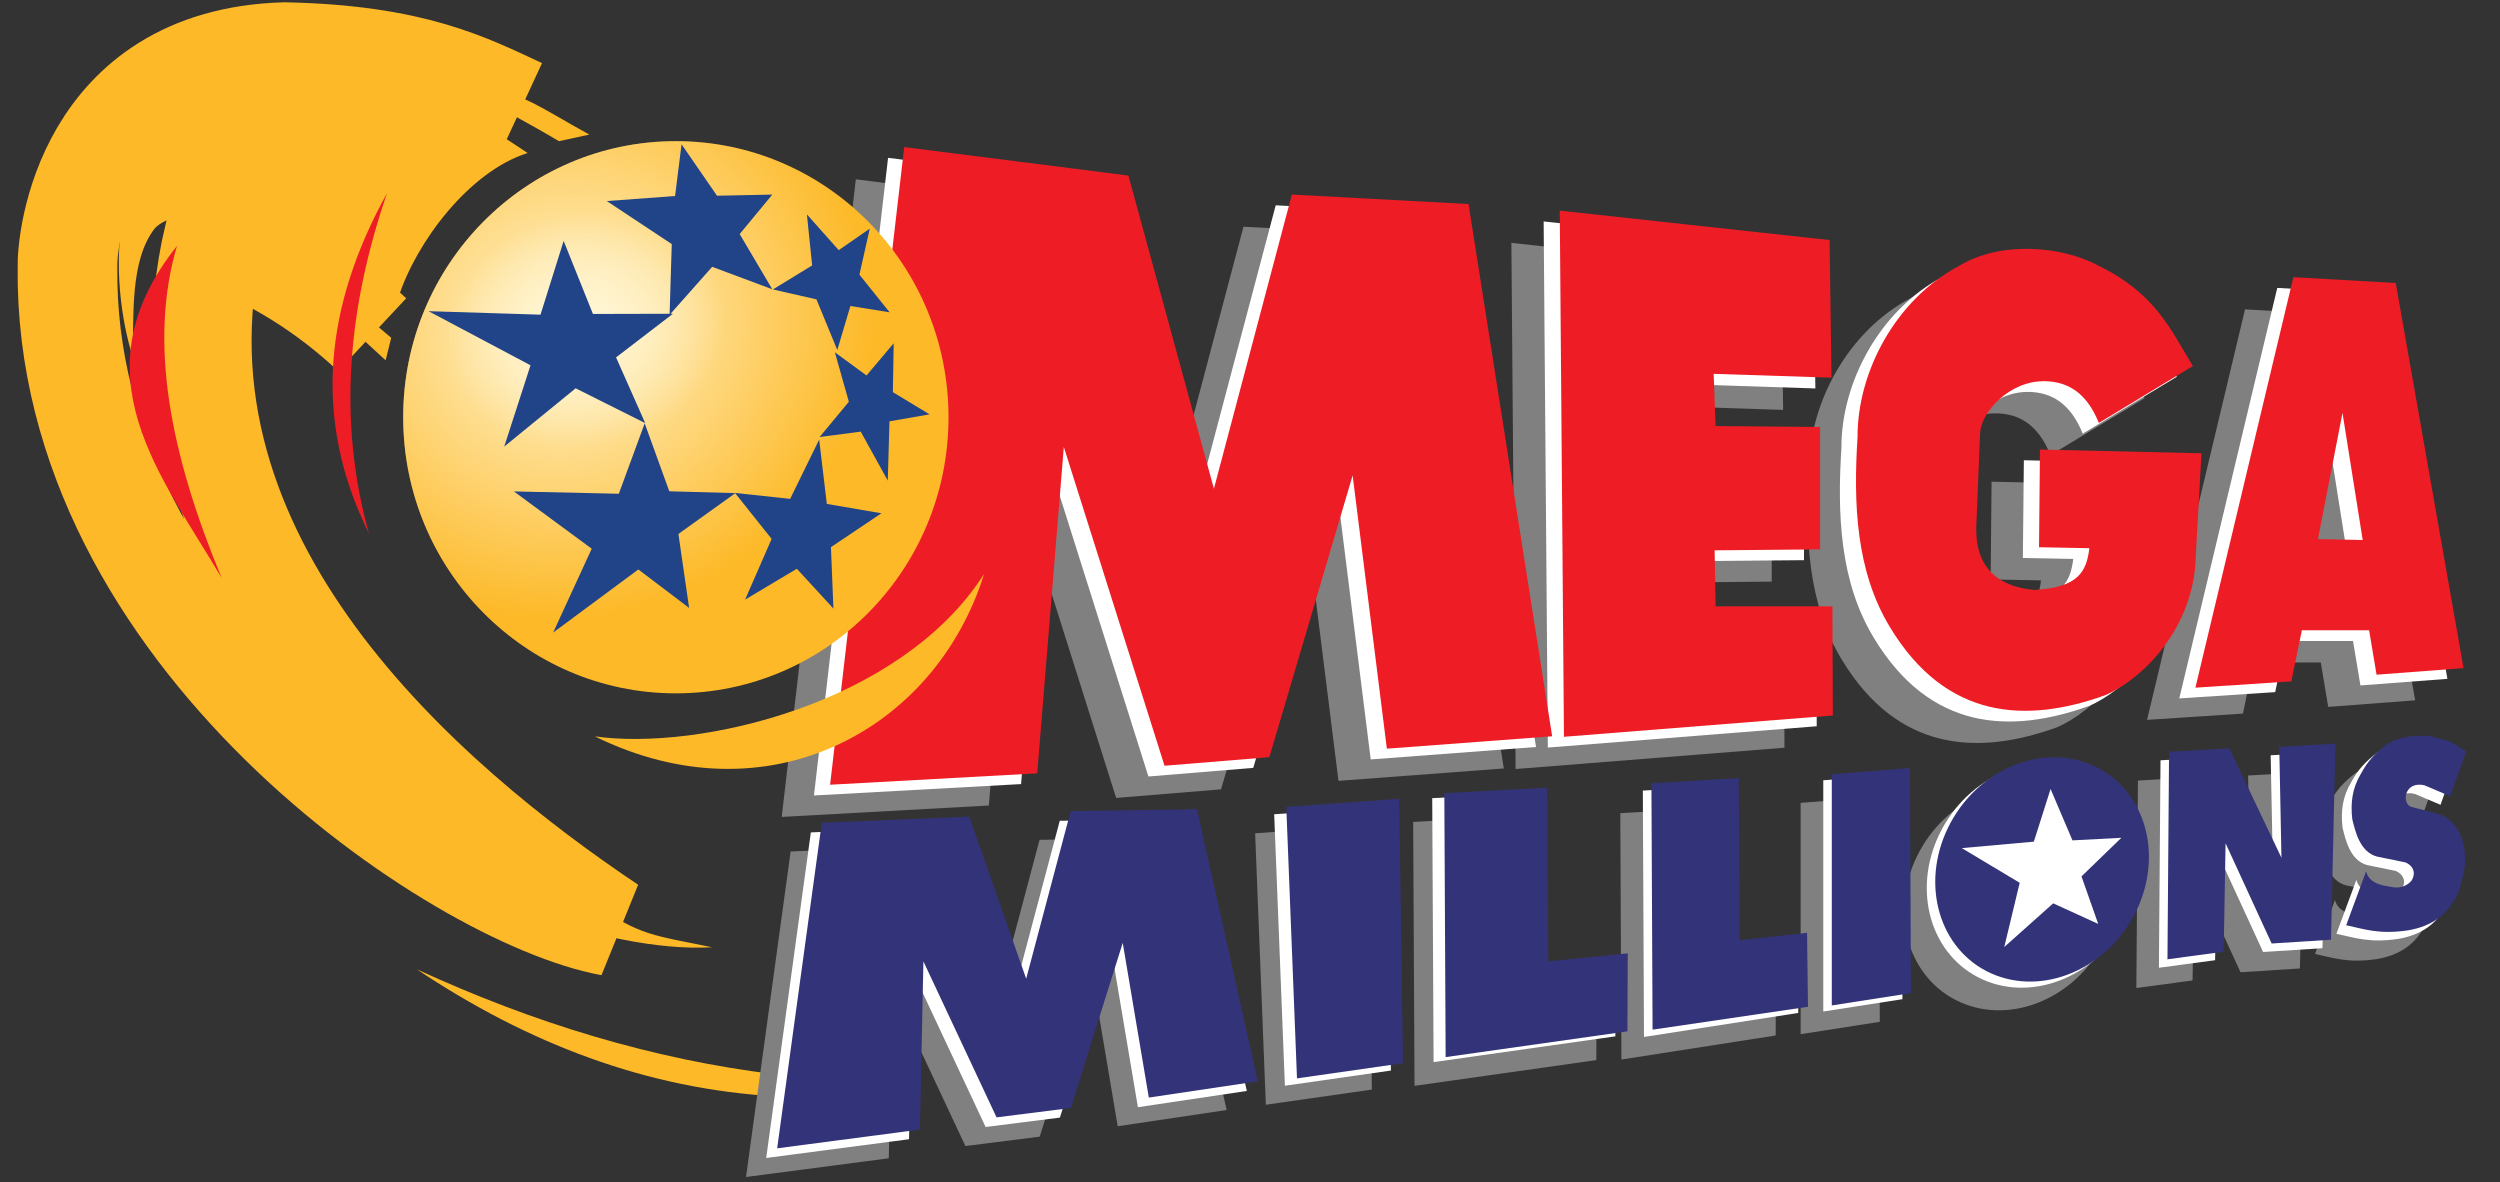 <svg width="74" height="35" viewBox="0 0 74 35" fill="none" xmlns="http://www.w3.org/2000/svg">
<rect x="0" y="0" width="74" height="35" fill="#333333" stroke="none"/>
<path d="M12.339 28.692C15.626 30.89 19.152 32.241 22.995 32.453V31.805C19.306 31.362 15.766 30.269 12.339 28.692Z" fill="#FDB927"/>
<path d="M25.333 5.307L23.139 24.181L29.27 23.843L30.057 14.182L33.038 23.619L36.142 23.364L38.607 15.025L39.619 23.113L44.513 22.746L42.038 6.992L36.807 6.711L34.501 15.418L31.97 6.15L25.333 5.307Z" fill="#808080"/>
<path d="M44.737 7.189L44.862 22.763L52.82 22.132L52.809 18.901H49.35L49.321 17.244L52.443 17.216V13.593L49.35 13.565L49.293 12.02L52.781 12.133L52.724 8.06L44.737 7.189Z" fill="#808080"/>
<path d="M60.695 13.471L63.479 11.786C62.83 10.749 62.412 9.656 60.666 8.809C59.629 8.247 57.794 8.056 56.532 8.837C54.702 9.812 53.546 11.933 53.551 13.893C53.427 15.86 53.503 17.851 54.508 19.51C56.176 22.279 58.568 22.362 60.877 21.532C61.962 21.072 63.523 19.558 63.563 17.404L63.732 14.37L58.951 14.258L58.923 17.151L60.413 17.179C60.329 17.867 60.099 18.341 58.782 18.414C58.274 18.362 57.017 18.177 57.067 16.533L57.179 13.766C57.208 13.158 58.05 12.205 59.12 12.236C59.751 12.254 60.323 12.549 60.695 13.471V13.471Z" fill="#808080"/>
<path d="M66.453 9.157L63.553 21.308L66.392 21.122L66.703 19.609H68.695L68.915 20.924L71.489 20.729L69.482 9.33L66.453 9.157ZM67.907 13.177L68.504 16.938L67.18 16.912L67.907 13.177Z" fill="#808080"/>
<path d="M26.287 4.672L24.093 23.546L30.224 23.209L31.012 13.547L33.993 22.984L37.096 22.729L39.561 14.39L40.573 22.479L45.467 22.111L42.992 6.357L37.761 6.077L35.455 14.783L32.924 5.515L26.287 4.672Z" fill="white"/>
<path d="M45.692 6.555L45.816 22.128L53.775 21.497L53.763 18.266H50.304L50.276 16.609L53.398 16.581V12.958L50.304 12.93L50.248 11.385L53.735 11.498L53.679 7.425L45.692 6.555Z" fill="white"/>
<path d="M61.649 12.837L64.433 11.152C63.784 10.114 63.367 9.022 61.621 8.175C60.584 7.612 58.748 7.422 57.487 8.203C55.657 9.177 54.5 11.298 54.506 13.258C54.381 15.225 54.458 17.216 55.462 18.875C57.131 21.644 59.522 21.727 61.832 20.897C62.917 20.438 64.478 18.923 64.518 16.769L64.686 13.736L59.906 13.623L59.877 16.516L61.368 16.544C61.283 17.232 61.053 17.707 59.737 17.78C59.229 17.727 57.972 17.542 58.021 15.898L58.134 13.132C58.162 12.524 59.004 11.57 60.074 11.601C60.705 11.619 61.278 11.915 61.649 12.837V12.837Z" fill="white"/>
<path d="M67.407 8.522L64.507 20.673L67.346 20.487L67.658 18.974H69.649L69.869 20.289L72.443 20.094L70.437 8.695L67.407 8.522ZM68.861 12.542L69.459 16.303L68.134 16.277L68.861 12.542Z" fill="white"/>
<path d="M26.765 4.354L24.571 23.228L30.702 22.891L31.489 13.23L34.47 22.666L37.573 22.412L40.038 14.072L41.051 22.161L45.944 21.794L43.469 6.04L38.239 5.759L35.932 14.466L33.401 5.197L26.765 4.354Z" fill="#EE1D25"/>
<path d="M46.169 6.235L46.293 21.809L54.252 21.178L54.24 17.947H50.781L50.753 16.29L53.875 16.262V12.639L50.781 12.611L50.725 11.066L54.212 11.179L54.156 7.106L46.169 6.235Z" fill="#EE1D25"/>
<path d="M62.126 12.519L64.91 10.834C64.261 9.797 63.844 8.704 62.098 7.857C61.061 7.295 59.226 7.104 57.964 7.885C56.134 8.86 54.977 10.981 54.983 12.941C54.858 14.908 54.935 16.898 55.939 18.558C57.608 21.326 59.999 21.41 62.309 20.58C63.394 20.12 64.955 18.606 64.995 16.451L65.164 13.418L60.383 13.306L60.355 16.198L61.845 16.227C61.76 16.914 61.53 17.39 60.214 17.462C59.706 17.41 58.449 17.225 58.498 15.581L58.611 12.814C58.639 12.206 59.481 11.253 60.551 11.284C61.182 11.302 61.755 11.597 62.126 12.519V12.519Z" fill="#EE1D25"/>
<path d="M67.884 8.204L64.984 20.355L67.823 20.169L68.135 18.656H70.126L70.346 19.971L72.921 19.776L70.914 8.377L67.884 8.204ZM69.338 12.224L69.936 15.984L68.611 15.958L69.338 12.224Z" fill="#EE1D25"/>
<path d="M28.076 12.351C28.076 16.864 24.462 20.523 20.005 20.523C15.547 20.523 11.934 16.864 11.934 12.351C11.934 7.837 15.547 4.178 20.005 4.178C24.462 4.178 28.076 7.837 28.076 12.351Z" fill="#FDB927"/>
<path d="M28.076 12.351C28.076 16.864 24.462 20.523 20.005 20.523C15.547 20.523 11.934 16.864 11.934 12.351C11.934 7.837 15.547 4.178 20.005 4.178C24.462 4.178 28.076 7.837 28.076 12.351Z" fill="url(#paint0_radial_18501_8)"/>
<path d="M28.553 12.033C28.553 16.547 24.94 20.206 20.482 20.206C16.024 20.206 12.411 16.547 12.411 12.033C12.411 7.519 16.024 3.86 20.482 3.86C24.94 3.86 28.553 7.519 28.553 12.033Z" fill="url(#paint1_radial_18501_8)"/>
<path d="M19.099 12.525L17.039 11.494L14.925 13.219L15.703 10.813L12.685 9.211L15.999 9.314L16.684 7.131L17.551 9.293L19.919 9.287L18.235 10.579L19.099 12.525Z" fill="#214489"/>
<path d="M22.86 8.563L21.08 7.898L19.82 9.32L19.884 7.225L17.961 5.951L19.982 5.802L20.174 4.27L21.223 5.793L22.86 5.76L21.895 6.928L22.86 8.563Z" fill="#214489"/>
<path d="M26.332 9.244L25.172 9.058L24.784 10.36L24.167 8.861L22.877 8.568L24.04 7.856L23.884 6.345L24.826 7.404L25.745 6.768L25.439 8.13L26.332 9.244Z" fill="#214489"/>
<path d="M26.278 14.226L25.477 12.776L24.26 12.936L25.126 11.892L24.712 10.428L25.649 11.114L26.453 10.161L26.429 11.608L27.515 12.265L26.329 12.471L26.278 14.226Z" fill="#214489"/>
<path d="M20.398 17.995L18.895 16.856L16.373 18.724L17.515 16.242L15.211 14.546L18.317 14.615L19.083 12.531L19.811 14.542L21.768 14.596L20.081 15.805L20.398 17.995Z" fill="#214489"/>
<path d="M26.09 15.193L24.474 14.916L24.248 13.011L23.389 14.766L21.755 14.591L22.84 15.952L22.055 17.749L23.586 16.835L24.669 18.014L24.596 16.195L26.09 15.193Z" fill="#214489"/>
<path d="M17.608 21.797C22.698 24.306 27.682 21.63 29.128 16.992C26.663 20.847 20.672 22.23 17.608 21.797V21.797Z" fill="#FDB927"/>
<path d="M11.793 8.804C12.316 7.168 13.894 5.068 15.618 4.53C15.045 4.176 12.025 1.778 7.188 2.577C2.824 3.576 3.287 8.538 3.923 10.544C3.968 9.344 3.84 7.709 4.584 6.757C4.951 6.343 7.184 5.398 11.56 8.612C11.91 8.866 10.806 8.02 11.793 8.804Z" fill="#FDB927"/>
<path d="M11.017 9.906C9.685 8.66 8.186 7.703 6.333 6.978C4.113 16.548 12.636 23.775 18.068 27.414C13.548 26.59 1.87 18.804 1.998 7.907C1.971 7.164 2.477 1.723 8.421 1.543C12.246 1.621 13.86 2.481 15.424 3.206" stroke="#FDB927" stroke-width="2.95"/>
<path d="M10.821 10.12L11.415 10.665L11.58 9.998L11.18 9.662L10.925 9.852L10.796 9.986L10.821 10.12Z" fill="#FDB927"/>
<path d="M15.277 3.458C15.711 3.696 16.136 3.935 16.544 4.179L17.444 3.983C16.794 3.632 15.995 3.13 15.514 2.929L15.326 3.152L15.277 3.458Z" fill="#FDB927"/>
<path d="M16.341 27.204C17.394 27.643 19.434 28.134 21.078 28.039C19.362 27.685 18.937 27.699 17.633 26.773L16.88 26.864L16.341 27.204Z" fill="#FDB927"/>
<path d="M5.239 7.278C4.4 10.113 5.021 13.4 6.561 17.108C4.781 14.075 2.21 11.088 5.239 7.278V7.278Z" fill="#EE1D25"/>
<path d="M11.458 5.713C9.634 9.011 9.221 12.36 10.919 15.788C9.984 12.43 10.305 9.071 11.458 5.713Z" fill="#EE1D25"/>
<path d="M72.082 23.09L71.606 24.419L70.846 24.096C70.223 23.949 70.151 24.684 70.484 24.742L71.226 24.932C71.682 25.079 71.855 25.427 71.949 25.654C72.163 26.407 71.981 26.72 71.892 27.136C71.597 27.931 71.04 28.273 70.351 28.389C69.487 28.517 69.05 28.346 68.525 28.237L69.115 26.642C69.222 27.055 69.709 27.067 69.838 27.098C70.125 27.171 70.355 27.055 70.465 26.908C70.625 26.631 70.444 26.439 70.275 26.376L69.438 26.205C68.934 26.071 68.793 25.459 68.706 25.094C68.65 24.608 68.708 24.177 68.958 23.76C69.154 23.389 69.385 23.14 69.732 22.877C70.051 22.665 70.618 22.581 71.055 22.653C71.76 22.798 71.798 22.944 72.082 23.09Z" fill="#808080"/>
<path d="M23.403 25.203L22.082 34.839L26.308 34.285L26.411 29.307L28.576 33.923L30.775 33.645L32.312 28.758L33.084 33.337L36.308 32.856L34.51 24.804L30.771 24.859L29.453 29.82L27.769 25.02L23.403 25.203Z" fill="#808080"/>
<path d="M37.152 24.666L40.494 24.425L40.607 32.251L37.469 32.701L37.152 24.666Z" fill="#808080"/>
<path d="M41.83 24.329L44.877 24.165L44.908 29.305L47.26 29.069L47.251 31.379L41.87 32.141L41.83 24.329Z" fill="#808080"/>
<path d="M53.299 23.765L55.616 23.584L55.642 30.246L53.299 30.611V23.765Z" fill="#808080"/>
<path d="M62.305 27.828C61.474 29.527 59.556 30.349 58.02 29.663C56.484 28.977 55.913 27.043 56.744 25.343C57.575 23.643 59.493 22.822 61.029 23.508C62.565 24.194 63.136 26.128 62.305 27.828V27.828Z" fill="#808080"/>
<path d="M47.961 24.07L50.545 23.916L50.572 28.715L52.568 28.494L52.56 30.65L47.994 31.362L47.961 24.07Z" fill="#808080"/>
<path d="M63.283 23.104L63.236 29.245L64.899 29.021L64.955 25.811L66.32 28.779L68.077 28.666L68.208 22.861L66.544 22.955L66.61 26.24L65.068 23.001L63.283 23.104Z" fill="#808080"/>
<path d="M72.715 22.492L72.239 23.822L71.478 23.499C70.856 23.351 70.784 24.087 71.117 24.145L71.859 24.334C72.315 24.481 72.488 24.829 72.582 25.056C72.796 25.809 72.614 26.122 72.525 26.538C72.23 27.333 71.672 27.675 70.984 27.792C70.119 27.92 69.683 27.749 69.158 27.64L69.748 26.044C69.855 26.457 70.341 26.469 70.47 26.5C70.758 26.573 70.988 26.457 71.098 26.31C71.258 26.034 71.076 25.841 70.908 25.778L70.071 25.607C69.567 25.473 69.426 24.861 69.339 24.496C69.283 24.01 69.341 23.579 69.591 23.162C69.787 22.791 70.018 22.543 70.365 22.279C70.684 22.067 71.251 21.983 71.688 22.055C72.393 22.201 72.431 22.346 72.715 22.492V22.492Z" fill="white"/>
<path d="M24.001 24.639L22.68 34.276L26.907 33.721L27.01 28.743L29.174 33.359L31.373 33.081L32.91 28.194L33.682 32.773L36.906 32.292L35.108 24.24L31.369 24.295L30.051 29.256L28.367 24.456L24.001 24.639Z" fill="white"/>
<path d="M37.716 24.102L41.058 23.862L41.171 31.688L38.033 32.138L37.716 24.102Z" fill="white"/>
<path d="M42.394 23.626L45.44 23.462L45.472 28.602L47.824 28.367L47.815 30.676L42.434 31.438L42.394 23.626Z" fill="white"/>
<path d="M53.969 23.096L56.286 22.915L56.312 29.576L53.969 29.941V23.096Z" fill="white"/>
<path d="M62.975 27.158C62.144 28.858 60.225 29.68 58.69 28.994C57.154 28.307 56.583 26.373 57.414 24.673C58.245 22.974 60.163 22.152 61.699 22.838C63.235 23.524 63.806 25.459 62.975 27.158V27.158Z" fill="white"/>
<path d="M48.628 23.402L51.213 23.248L51.24 28.047L53.236 27.827L53.228 29.983L48.662 30.694L48.628 23.402Z" fill="white"/>
<path d="M63.951 22.505L63.904 28.646L65.567 28.422L65.623 25.211L66.988 28.179L68.745 28.067L68.875 22.262L67.212 22.356L67.277 25.641L65.735 22.402L63.951 22.505Z" fill="white"/>
<path d="M73.003 22.239L72.528 23.569L71.767 23.246C71.144 23.099 71.073 23.834 71.406 23.892L72.147 24.082C72.603 24.229 72.776 24.577 72.87 24.804C73.085 25.557 72.902 25.869 72.813 26.286C72.518 27.081 71.961 27.423 71.273 27.539C70.408 27.667 69.972 27.496 69.447 27.387L70.036 25.792C70.144 26.205 70.63 26.217 70.759 26.248C71.047 26.321 71.276 26.205 71.387 26.058C71.546 25.781 71.365 25.589 71.196 25.526L70.36 25.355C69.856 25.221 69.714 24.609 69.627 24.244C69.571 23.758 69.629 23.327 69.879 22.91C70.076 22.538 70.306 22.29 70.654 22.027C70.973 21.815 71.539 21.731 71.976 21.802C72.681 21.948 72.719 22.094 73.003 22.239V22.239Z" fill="#33337A"/>
<path d="M24.325 24.354L23.004 33.99L27.23 33.435L27.333 28.457L29.498 33.074L31.697 32.796L33.233 27.909L34.005 32.488L37.23 32.007L35.431 23.954L31.692 24.009L30.375 28.97L28.69 24.171L24.325 24.354Z" fill="#33337A"/>
<path d="M38.074 23.885L41.416 23.644L41.529 31.47L38.391 31.92L38.074 23.885Z" fill="#33337A"/>
<path d="M42.752 23.478L45.798 23.314L45.829 28.455L48.181 28.219L48.172 30.528L42.791 31.29L42.752 23.478Z" fill="#33337A"/>
<path d="M54.221 22.915L56.537 22.734L56.563 29.396L54.221 29.761V22.915Z" fill="#33337A"/>
<path d="M63.227 26.978C62.396 28.677 60.477 29.499 58.941 28.813C57.406 28.127 56.834 26.192 57.665 24.493C58.496 22.793 60.415 21.972 61.951 22.658C63.486 23.344 64.058 25.278 63.227 26.978V26.978Z" fill="#33337A"/>
<path d="M48.882 23.185L51.467 23.032L51.494 27.83L53.489 27.61L53.516 29.801L48.916 30.478L48.882 23.185Z" fill="#33337A"/>
<path d="M64.204 22.254L64.157 28.395L65.821 28.171L65.877 24.961L67.241 27.928L68.998 27.816L69.129 22.011L67.466 22.105L67.531 25.39L65.989 22.151L64.204 22.254Z" fill="#33337A"/>
<path d="M60.697 23.354L60.202 24.913L58.07 25.104L59.783 26.131L59.326 28.032L60.774 26.739L62.107 27.348L61.612 25.941L62.792 24.799L61.345 24.875L60.697 23.354Z" fill="white"/>
<defs>
<radialGradient id="paint0_radial_18501_8" cx="0" cy="0" r="1" gradientUnits="userSpaceOnUse" gradientTransform="translate(16.755 9.731) rotate(71.5) scale(8.564 9.204)">
<stop stop-color="#FFF6D5"/>
<stop offset="1" stop-color="#FFF6D5" stop-opacity="0"/>
</radialGradient>
<radialGradient id="paint1_radial_18501_8" cx="0" cy="0" r="1" gradientUnits="userSpaceOnUse" gradientTransform="translate(17.361 9.758) rotate(74.981) scale(3.465 4.172)">
<stop stop-color="#FFF6D5"/>
<stop offset="1" stop-color="#FFF6D5" stop-opacity="0"/>
</radialGradient>
</defs>
</svg>
